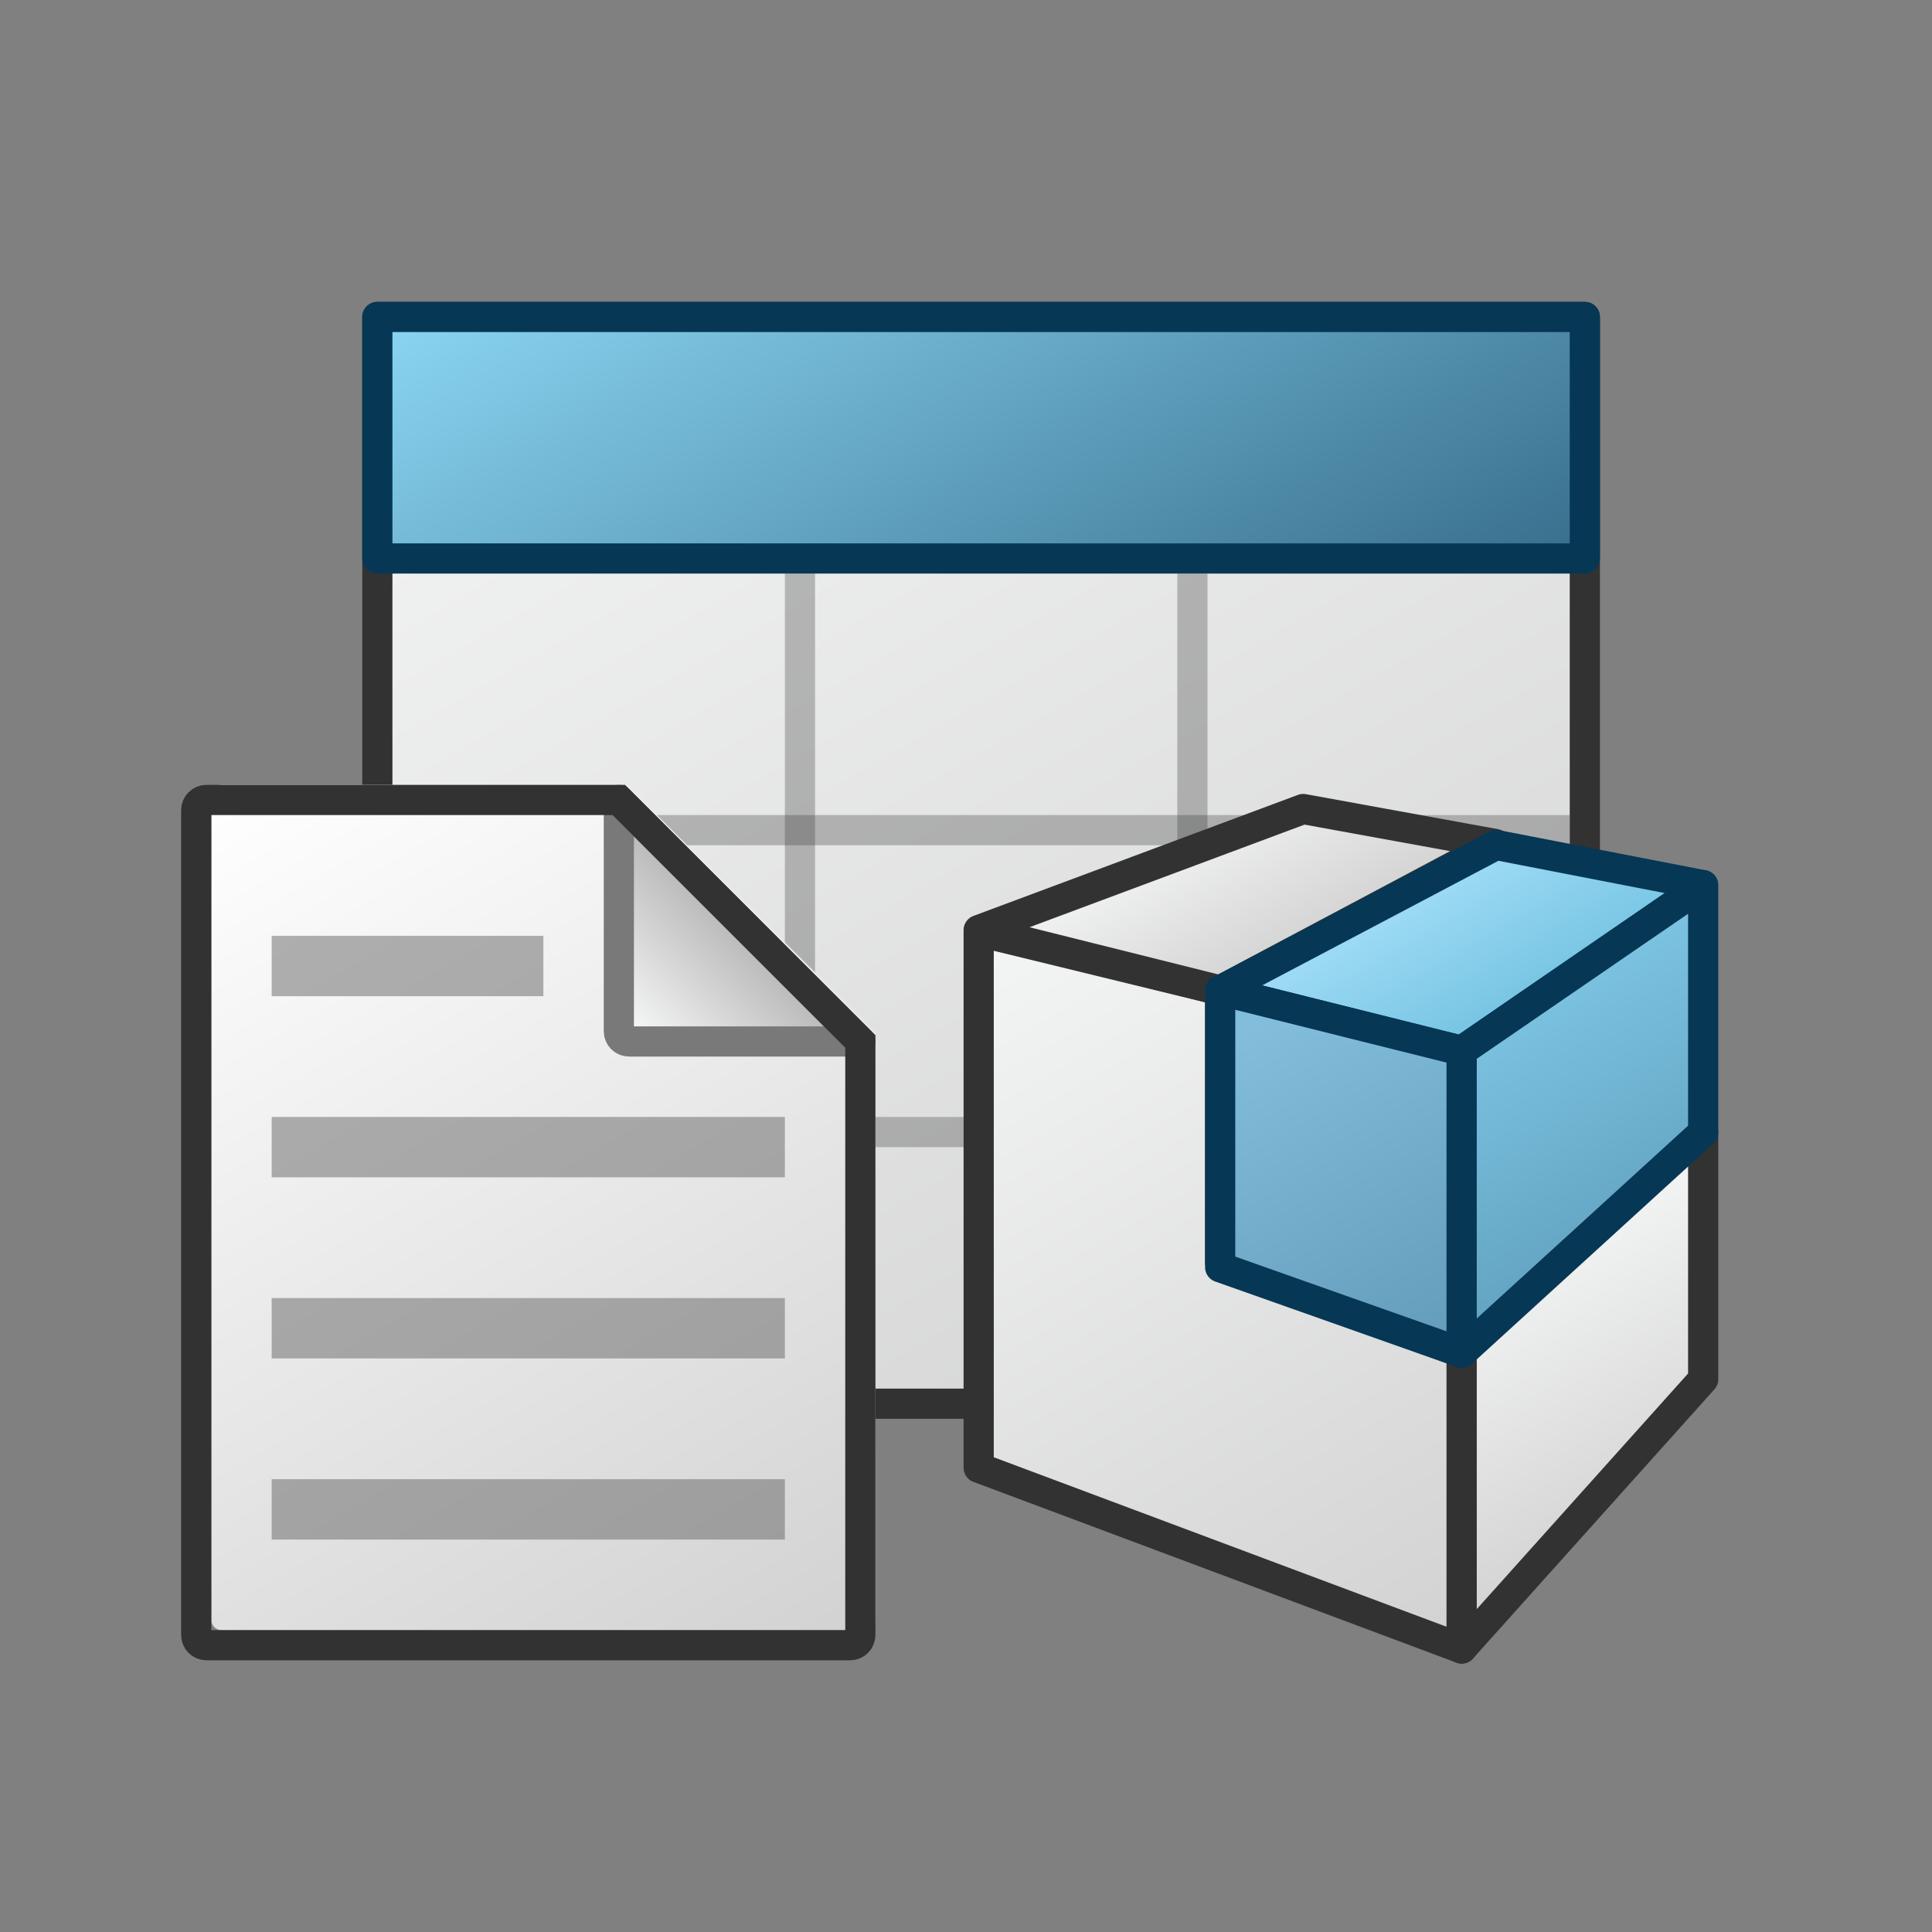 <?xml version="1.0" encoding="utf-8"?>
<!-- Generator: Adobe Illustrator 24.0.0, SVG Export Plug-In . SVG Version: 6.00 Build 0)  -->
<svg version="1.1" id="Layer_1" xmlns="http://www.w3.org/2000/svg" xmlns:xlink="http://www.w3.org/1999/xlink" x="0px" y="0px"
	 viewBox="0 0 64 64" style="enable-background:new 0 0 64 64;" xml:space="preserve">
<rect x="0" y="0" width="64" height="64" fill="#808080" stroke="none"/>
<style type="text/css">
	.De_x002D_emphasized_x0020_GREY_x0020_flat_x0020_fill{opacity:0.5;fill:#646565;}
	
		.Blue_x0020_RIGHT_x0020__x002F__x0020_FRONT_x0020_or_x0020_SINGLE{fill:url(#SVGID_1_);stroke:#063755;stroke-linejoin:round;stroke-miterlimit:10;}
	.st0{fill:url(#SVGID_2_);stroke:#323232;stroke-linecap:round;stroke-linejoin:round;stroke-miterlimit:1;}
	.st1{fill:url(#SVGID_3_);stroke:#063755;stroke-linejoin:round;stroke-miterlimit:10;}
	.st2{opacity:0.3;fill:url(#SVGID_4_);stroke:#323232;stroke-linejoin:round;stroke-miterlimit:1;}
	.st3{opacity:0.3;fill:url(#SVGID_5_);stroke:#323232;stroke-linejoin:round;stroke-miterlimit:1;}
	.st4{opacity:0.3;fill:url(#SVGID_6_);stroke:#323232;stroke-linejoin:round;stroke-miterlimit:1;}
	.st5{opacity:0.3;fill:url(#SVGID_7_);stroke:#323232;stroke-linejoin:round;stroke-miterlimit:1;}
	.st6{fill:url(#SVGID_8_);}
	.st7{fill:url(#SVGID_9_);stroke:#797979;stroke-linejoin:round;stroke-miterlimit:10;}
	.st8{fill:none;stroke:#323232;stroke-miterlimit:10;}
	.st9{fill:url(#SVGID_10_);stroke:#323232;stroke-linecap:round;stroke-linejoin:round;stroke-miterlimit:1;}
	.st10{fill:url(#SVGID_11_);stroke:#323232;stroke-linecap:round;stroke-linejoin:round;stroke-miterlimit:1;}
	.st11{fill:#FFFFFF;stroke:#231F20;stroke-width:0.25;stroke-linecap:round;stroke-linejoin:round;stroke-miterlimit:10;}
	.st12{fill:url(#SVGID_12_);stroke:#323232;stroke-linecap:round;stroke-linejoin:round;stroke-miterlimit:1;}
	.st13{fill:none;stroke:#231F20;stroke-miterlimit:10;}
	.st14{fill:url(#SVGID_13_);stroke:#063755;stroke-linecap:round;stroke-linejoin:round;stroke-miterlimit:1;}
	.st15{fill:url(#SVGID_14_);stroke:#063755;stroke-linecap:round;stroke-linejoin:round;stroke-miterlimit:1;}
	.st16{fill:url(#SVGID_15_);stroke:#063755;stroke-linecap:round;stroke-linejoin:round;stroke-miterlimit:1;}
</style>
<linearGradient id="SVGID_1_" gradientUnits="userSpaceOnUse" x1="0" y1="0" x2="0.5" y2="0.866">
	<stop  offset="0" style="stop-color:#8BD6F3"/>
	<stop  offset="1" style="stop-color:#376E8C"/>
</linearGradient>
<g>
	<linearGradient id="SVGID_2_" gradientUnits="userSpaceOnUse" x1="19.706" y1="6.34" x2="45.294" y2="50.66">
		<stop  offset="0" style="stop-color:#F4F5F5"/>
		<stop  offset="0.992" style="stop-color:#D2D2D2"/>
	</linearGradient>
	<rect x="12.5" y="10.5" class="st0" width="40" height="36"/>
	<linearGradient id="SVGID_3_" gradientUnits="userSpaceOnUse" x1="25.768" y1="2.84" x2="39.232" y2="26.16">
		<stop  offset="0" style="stop-color:#8BD6F3"/>
		<stop  offset="1" style="stop-color:#376E8C"/>
	</linearGradient>
	<rect x="12.5" y="10.5" class="st1" width="40" height="8"/>
	<linearGradient id="SVGID_4_" gradientUnits="userSpaceOnUse" x1="26.5" y1="33" x2="26.5" y2="33">
		<stop  offset="0" style="stop-color:#F4F5F5"/>
		<stop  offset="0.992" style="stop-color:#D2D2D2"/>
	</linearGradient>
	<line class="st2" x1="26.5" y1="19" x2="26.5" y2="47"/>
	<linearGradient id="SVGID_5_" gradientUnits="userSpaceOnUse" x1="39.5" y1="33" x2="39.5" y2="33">
		<stop  offset="0" style="stop-color:#F4F5F5"/>
		<stop  offset="0.992" style="stop-color:#D2D2D2"/>
	</linearGradient>
	<line class="st3" x1="39.5" y1="19" x2="39.5" y2="47"/>
	
		<linearGradient id="SVGID_6_" gradientUnits="userSpaceOnUse" x1="63.191" y1="60.809" x2="63.191" y2="60.809" gradientTransform="matrix(0 1 -1 0 93.309 -35.691)">
		<stop  offset="0" style="stop-color:#F4F5F5"/>
		<stop  offset="0.992" style="stop-color:#D2D2D2"/>
	</linearGradient>
	<line class="st4" x1="52" y1="27.5" x2="13" y2="27.5"/>
	
		<linearGradient id="SVGID_7_" gradientUnits="userSpaceOnUse" x1="73.191" y1="60.809" x2="73.191" y2="60.809" gradientTransform="matrix(0 1 -1 0 93.309 -35.691)">
		<stop  offset="0" style="stop-color:#F4F5F5"/>
		<stop  offset="0.992" style="stop-color:#D2D2D2"/>
	</linearGradient>
	<line class="st5" x1="52" y1="37.5" x2="13" y2="37.5"/>
</g>
<g>
	<g>
		<g>
			<linearGradient id="SVGID_8_" gradientUnits="userSpaceOnUse" x1="7.53" y1="25.838" x2="25.029" y2="56.148">
				<stop  offset="0" style="stop-color:#FFFFFF"/>
				<stop  offset="1" style="stop-color:#D2D2D2"/>
			</linearGradient>
			<path class="st6" d="M28.66,54H7.34C7.15,54,7,53.85,7,53.66V26.34C7,26.15,7.15,26,7.34,26h13.41L29,34.2v19.46
				C29,53.85,28.85,54,28.66,54z"/>
		</g>
		<linearGradient id="SVGID_9_" gradientUnits="userSpaceOnUse" x1="21.028" y1="33.972" x2="24.1" y2="30.9">
			<stop  offset="0" style="stop-color:#F4F5F5"/>
			<stop  offset="1" style="stop-color:#BEBDBD"/>
		</linearGradient>
		<path class="st7" d="M28.5,34.5h-7.66c-0.19,0-0.34-0.15-0.34-0.34V26.5l0,0L28.5,34.5L28.5,34.5z"/>
		<path class="st8" d="M28.16,54.5H6.84c-0.19,0-0.34-0.15-0.34-0.34V26.84c0-0.19,0.15-0.34,0.34-0.34H20.5l8,8v19.66
			C28.5,54.35,28.35,54.5,28.16,54.5z"/>
	</g>
	<g>
		<rect x="9" y="31" class="De_x002D_emphasized_x0020_GREY_x0020_flat_x0020_fill" width="9" height="2"/>
		<rect x="9" y="37" class="De_x002D_emphasized_x0020_GREY_x0020_flat_x0020_fill" width="17" height="2"/>
		<rect x="9" y="43" class="De_x002D_emphasized_x0020_GREY_x0020_flat_x0020_fill" width="17" height="2"/>
		<rect x="9" y="49" class="De_x002D_emphasized_x0020_GREY_x0020_flat_x0020_fill" width="17" height="2"/>
	</g>
</g>
<g>
	<linearGradient id="SVGID_10_" gradientUnits="userSpaceOnUse" x1="31.549" y1="31.356" x2="45.837" y2="56.103">
		<stop  offset="0" style="stop-color:#F4F5F5"/>
		<stop  offset="0.992" style="stop-color:#D2D2D2"/>
	</linearGradient>
	<polygon class="st9" points="32.42,30.86 32.42,48.62 48.42,54.61 48.42,44.81 40.42,41.81 40.42,32.81 	"/>
	<linearGradient id="SVGID_11_" gradientUnits="userSpaceOnUse" x1="39.454" y1="26.743" x2="42.501" y2="32.022">
		<stop  offset="0" style="stop-color:#F4F5F5"/>
		<stop  offset="0.992" style="stop-color:#D2D2D2"/>
	</linearGradient>
	<polygon class="st10" points="49.54,27.96 43.17,26.8 32.42,30.81 40.42,32.81 	"/>
	<polygon class="st11" points="49.92,35.31 55.92,37.31 48.92,43.31 41.92,40.31 	"/>
	<polygon class="st11" points="49.92,28.31 40.92,32.31 40.92,41.31 49.92,35.31 	"/>
	<linearGradient id="SVGID_12_" gradientUnits="userSpaceOnUse" x1="49.712" y1="41.375" x2="55.121" y2="50.743">
		<stop  offset="0" style="stop-color:#F4F5F5"/>
		<stop  offset="0.992" style="stop-color:#D2D2D2"/>
	</linearGradient>
	<polygon class="st12" points="56.42,45.69 56.42,37.5 48.42,44.44 48.42,54.61 	"/>
	<path class="st13" d="M48.17,34.29"/>
	<path class="st13" d="M39.99,32.37"/>
	<path class="st13" d="M48.17,34.29"/>
	<path class="st13" d="M48.17,44.37"/>
	<path class="st13" d="M56.64,37.4"/>
	<path class="st13" d="M56.64,29.15"/>
	<path class="st13" d="M48.28,34.43"/>
	<path class="st13" d="M40.15,32.52"/>
	<path class="st13" d="M48.28,34.43"/>
	<path class="st13" d="M48.28,44.44"/>
	<path class="st13" d="M56.7,37.51"/>
	<path class="st13" d="M56.7,29.32"/>
	<linearGradient id="SVGID_13_" gradientUnits="userSpaceOnUse" x1="47.17" y1="28.907" x2="50.036" y2="33.871">
		<stop  offset="0" style="stop-color:#A2DDF7"/>
		<stop  offset="1" style="stop-color:#73C3E1"/>
	</linearGradient>
	<polygon class="st14" points="40.42,32.81 49.56,27.99 56.41,29.32 48.42,34.81 	"/>
	<linearGradient id="SVGID_14_" gradientUnits="userSpaceOnUse" x1="41.792" y1="33.846" x2="60.474" y2="66.203">
		<stop  offset="0" style="stop-color:#82BDDC"/>
		<stop  offset="1" style="stop-color:#275A78"/>
	</linearGradient>
	<polygon class="st15" points="40.42,41.98 40.42,32.81 48.42,34.81 48.42,44.81 	"/>
	<linearGradient id="SVGID_15_" gradientUnits="userSpaceOnUse" x1="47.639" y1="28.786" x2="61.996" y2="53.652">
		<stop  offset="0" style="stop-color:#8BD6F4"/>
		<stop  offset="1" style="stop-color:#376E8C"/>
	</linearGradient>
	<polygon class="st16" points="56.42,37.51 56.42,29.32 48.42,34.81 48.42,44.81 	"/>
</g>
</svg>
